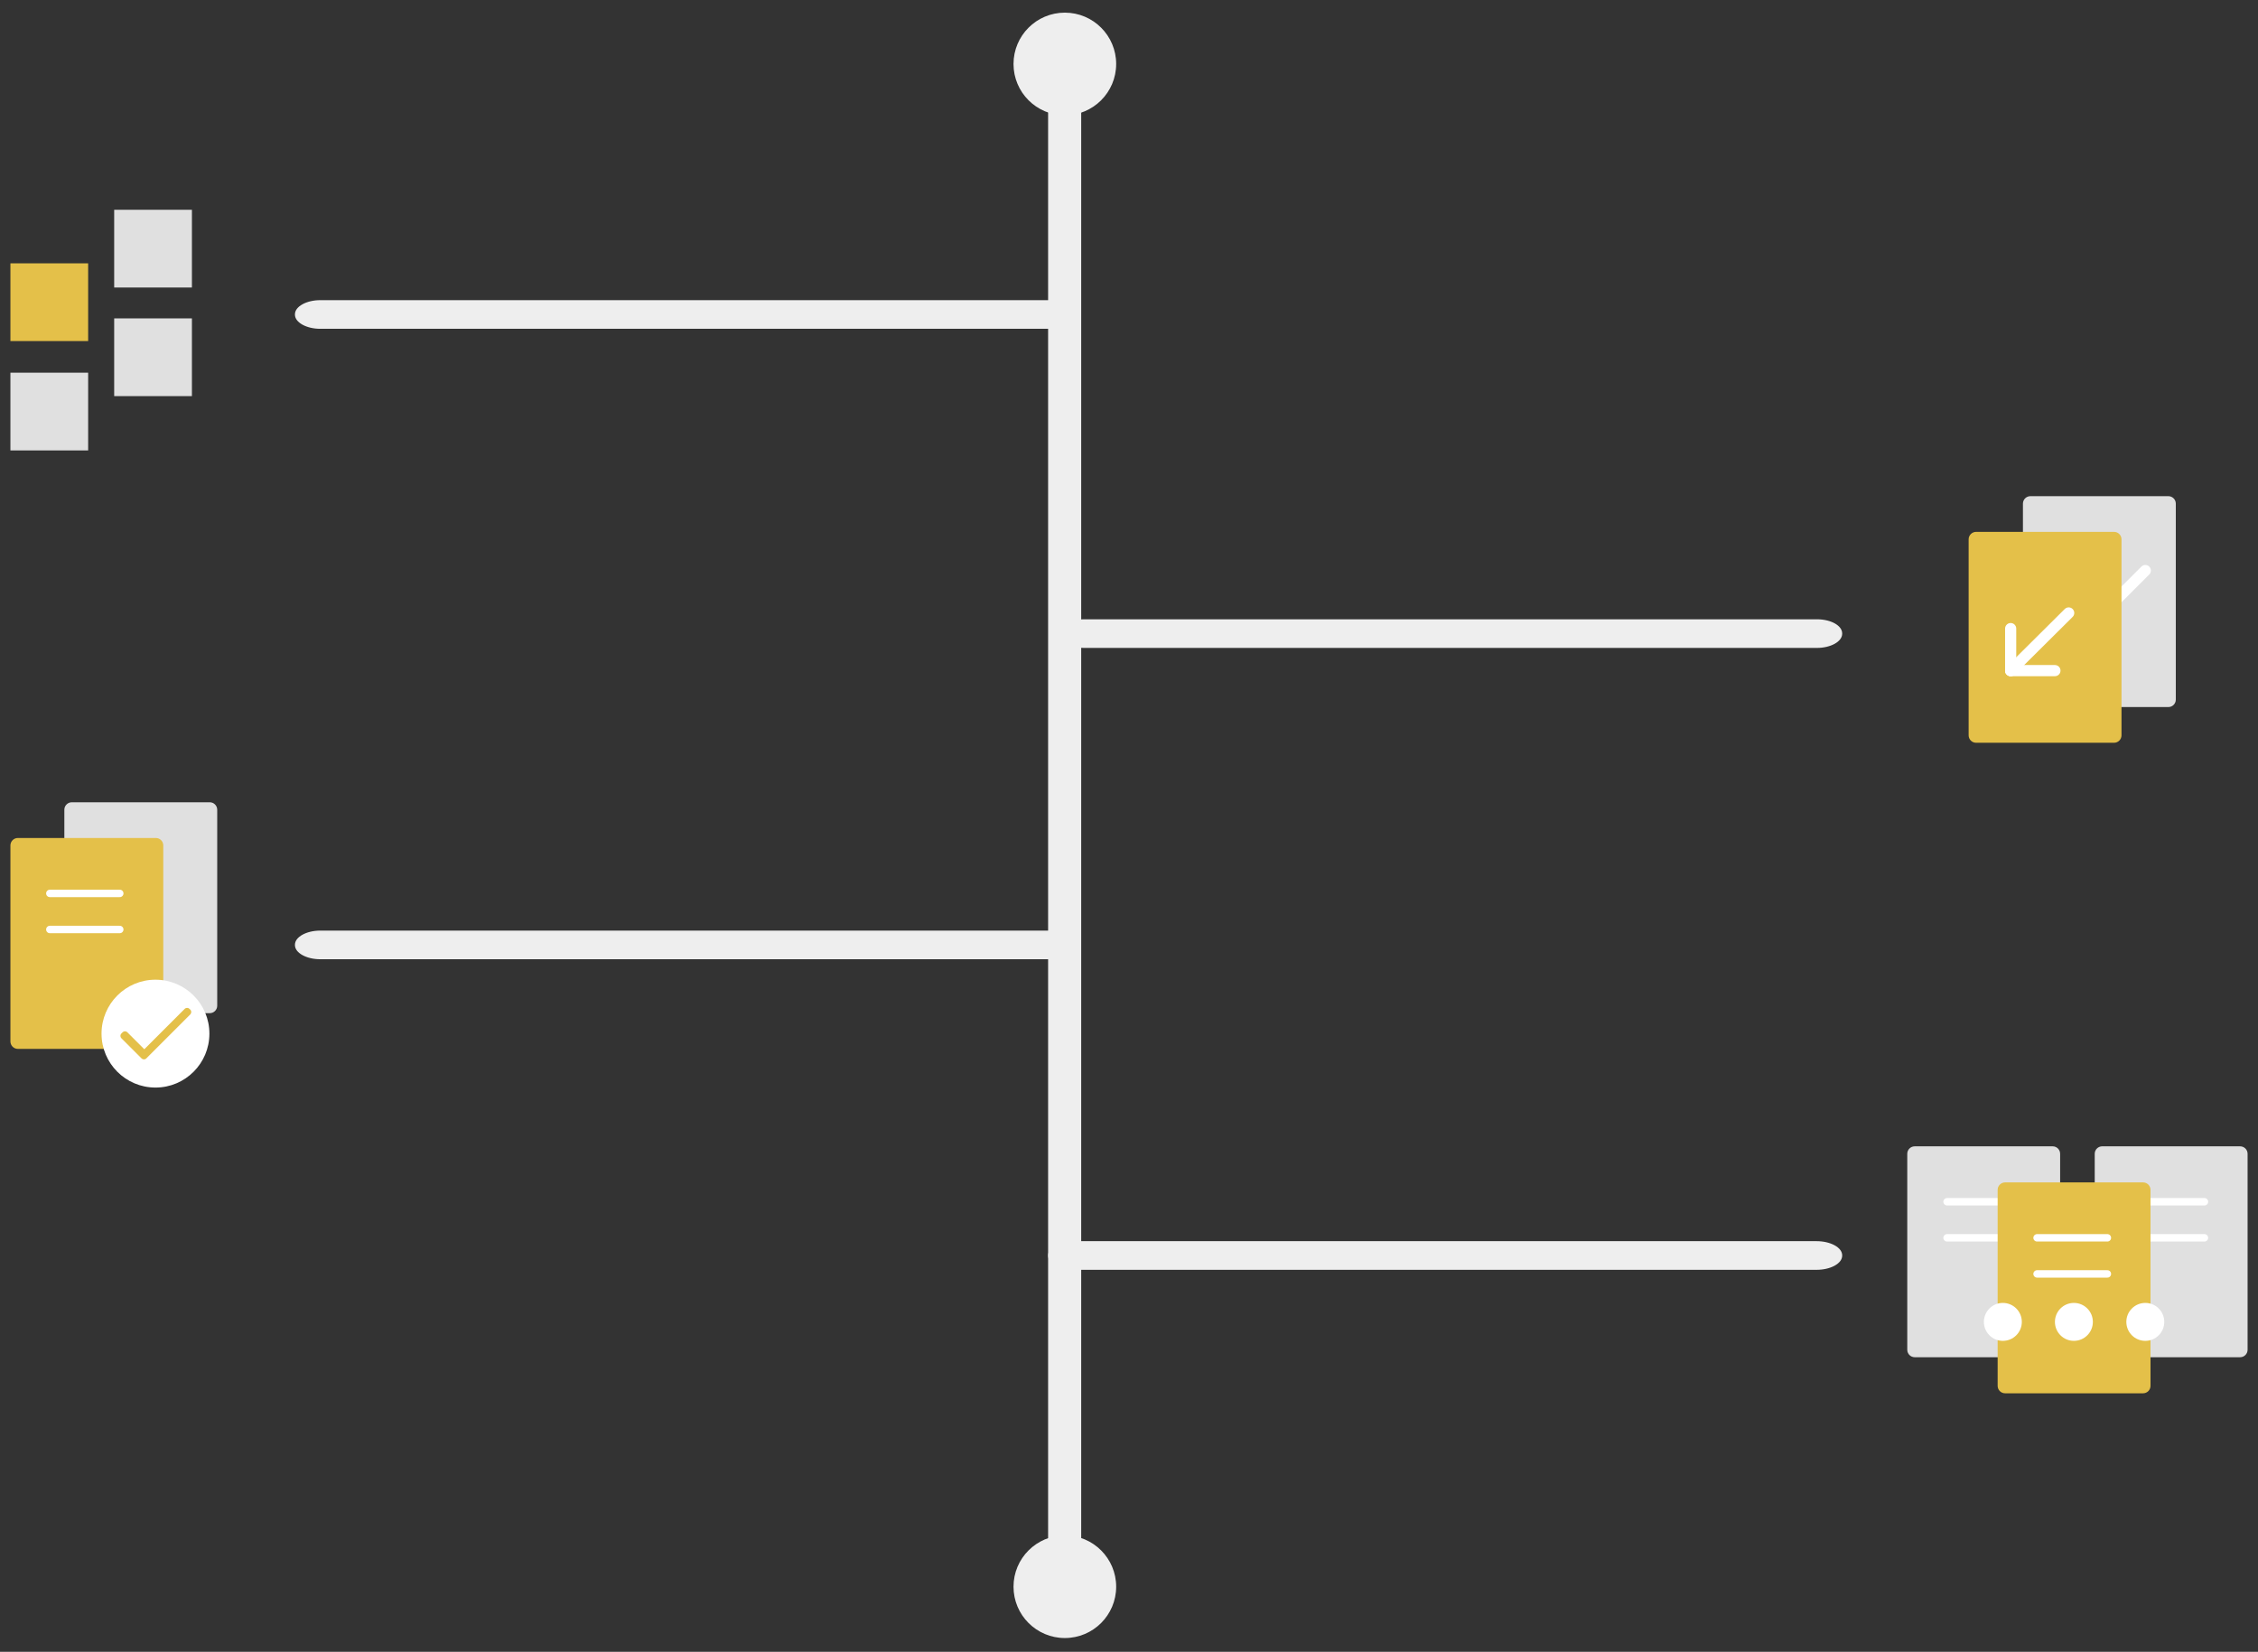 <?xml version="1.0" encoding="utf-8"?>
<!-- Generator: Adobe Illustrator 17.1.0, SVG Export Plug-In . SVG Version: 6.00 Build 0)  -->
<!DOCTYPE svg PUBLIC "-//W3C//DTD SVG 1.1//EN" "http://www.w3.org/Graphics/SVG/1.1/DTD/svg11.dtd">
<svg version="1.1" xmlns="http://www.w3.org/2000/svg" xmlns:xlink="http://www.w3.org/1999/xlink" x="0px" y="0px"
	 viewBox="0 0 607.1 444.1" enable-background="new 0 0 607.1 444.1" xml:space="preserve">
<rect x="0" y="0" width="607.1" height="444.1" fill="#333333" stroke="none"/>
<g id="preview">
</g>
<g id="Guide_and_preview" display="none">
</g>
<g id="Background">
</g>
<g id="Media">
	<g>
		<g>
			<path fill="#EEEEEE" d="M86.1,88.4H283c3.7,0,6.8-1.7,6.8-3.8v-0.1c0-2.1-3-3.8-6.8-3.8H86.1c-3.7,0-6.8,1.7-6.8,3.8v0.1
				C79.3,86.7,82.4,88.4,86.1,88.4z"/>
			<path fill="#EEEEEE" d="M291.6,174.2h196.9c3.7,0,6.8-1.7,6.8-3.8v-0.1c0-2.1-3-3.8-6.8-3.8H291.6c-3.7,0-6.8,1.7-6.8,3.8v0.1
				C284.8,172.5,287.8,174.2,291.6,174.2z"/>
			<path fill="#EEEEEE" d="M86.1,257.9H283c3.7,0,6.8-1.7,6.8-3.8V254c0-2.1-3-3.8-6.8-3.8H86.1c-3.7,0-6.8,1.7-6.8,3.8v0.1
				C79.3,256.2,82.4,257.9,86.1,257.9z"/>
			<path fill="#EEEEEE" d="M288.7,341.4h199.7c3.8,0,6.9-1.7,6.9-3.8v-0.1c0-2.1-3.1-3.8-6.9-3.8H288.7c-3.8,0-6.9,1.7-6.9,3.8v0.1
				C281.8,339.7,284.9,341.4,288.7,341.4z"/>
			<path fill="#EEEEEE" d="M286.3,426.6L286.3,426.6c-2.5,0-4.5-3.2-4.5-7.1V24.3c0-3.9,2-7.1,4.4-7.1h0.1c2.4,0,4.4,3.2,4.4,7.1
				v395.2C290.7,423.4,288.7,426.6,286.3,426.6z"/>
			<circle fill="#EEEEEE" cx="286.3" cy="17.2" r="13.8"/>
			<circle fill="#EEEEEE" cx="286.3" cy="426.6" r="13.8"/>
		</g>
		<g>
			<rect x="2.8" y="70.8" fill="#e4c049" width="20.9" height="20.9"/>
			<rect x="30.7" y="56.4" fill="#E0E0E0" width="20.9" height="20.9"/>
			<rect x="30.7" y="85.6" fill="#E0E0E0" width="20.9" height="20.9"/>
			<rect x="2.8" y="100.2" fill="#E0E0E0" width="20.9" height="20.9"/>
		</g>
		<g>
			<path fill="#E0E0E0" d="M583,190.1h-37.1c-1.1,0-2-0.9-2-2v-52.7c0-1.1,0.9-2,2-2H583c1.1,0,2,0.9,2,2v52.7
				C585,189.2,584.1,190.1,583,190.1z"/>
			
				<line fill="none" stroke="#FFFFFF" stroke-width="3" stroke-linecap="round" stroke-miterlimit="10" x1="576.8" y1="153.4" x2="560.1" y2="170.1"/>
			<path fill="#e4c049" d="M568.4,199.7h-37.1c-1.1,0-2-0.9-2-2V145c0-1.1,0.9-2,2-2h37.1c1.1,0,2,0.9,2,2v52.7
				C570.4,198.8,569.5,199.7,568.4,199.7z"/>
			
				<line fill="none" stroke="#FFFFFF" stroke-width="3" stroke-linecap="round" stroke-miterlimit="10" x1="556.2" y1="164.8" x2="540.6" y2="180.3"/>
			
				<line fill="none" stroke="#FFFFFF" stroke-width="3" stroke-linecap="round" stroke-miterlimit="10" x1="540.6" y1="180.3" x2="540.6" y2="169"/>
			
				<line fill="none" stroke="#FFFFFF" stroke-width="3" stroke-linecap="round" stroke-miterlimit="10" x1="540.6" y1="180.3" x2="552.5" y2="180.3"/>
		</g>
		<g>
			<g>
				<g>
					<path fill="#E0E0E0" d="M56.4,272.4H19.3c-1.1,0-2-0.9-2-2v-52.7c0-1.1,0.9-2,2-2h37.1c1.1,0,2,0.9,2,2v52.7
						C58.4,271.5,57.5,272.4,56.4,272.4z"/>
					<path fill="#e4c049" d="M41.8,282H4.8c-1.1,0-2-0.9-2-2v-52.7c0-1.1,0.9-2,2-2h37.1c1.1,0,2,0.9,2,2V280
						C43.8,281.1,42.9,282,41.8,282z"/>
				</g>
				<circle fill="#FFFFFF" cx="41.8" cy="277.9" r="14.5"/>
				<g>
					<g>
						<path fill="#e4c049" d="M51.2,272.7l-11.9,11.9c-0.3,0.3-0.9,0.3-1.2,0l-0.3-0.3l0,0l-5.2-5.2c-0.3-0.3-0.3-0.9,0-1.2l0.4-0.4
							c0.3-0.3,0.9-0.3,1.2,0l4.6,4.6l10.9-10.9c0.3-0.3,0.9-0.3,1.2,0l0.3,0.3C51.5,271.8,51.5,272.3,51.2,272.7z"/>
					</g>
				</g>
			</g>
			
				<line fill="none" stroke="#FFFFFF" stroke-width="2" stroke-linecap="round" stroke-miterlimit="10" x1="13.4" y1="240.2" x2="32.2" y2="240.2"/>
			
				<line fill="none" stroke="#FFFFFF" stroke-width="2" stroke-linecap="round" stroke-miterlimit="10" x1="13.4" y1="249.9" x2="32.2" y2="249.9"/>
		</g>
		<g>
			<g>
				<g>
					<g>
						<path fill="#E0E0E0" d="M602.3,364.9h-37.1c-1.1,0-2-0.9-2-2v-52.7c0-1.1,0.9-2,2-2h37.1c1.1,0,2,0.9,2,2v52.7
							C604.3,364,603.4,364.9,602.3,364.9z"/>
					</g>
				</g>
				
					<line fill="none" stroke="#FFFFFF" stroke-width="2" stroke-linecap="round" stroke-miterlimit="10" x1="573.9" y1="323.1" x2="592.7" y2="323.1"/>
				
					<line fill="none" stroke="#FFFFFF" stroke-width="2" stroke-linecap="round" stroke-miterlimit="10" x1="573.9" y1="332.8" x2="592.7" y2="332.8"/>
			</g>
			<g>
				<g>
					<g>
						<path fill="#E0E0E0" d="M551.9,364.9h-37.1c-1.1,0-2-0.9-2-2v-52.7c0-1.1,0.9-2,2-2h37.1c1.1,0,2,0.9,2,2v52.7
							C553.9,364,553.1,364.9,551.9,364.9z"/>
					</g>
				</g>
				
					<line fill="none" stroke="#FFFFFF" stroke-width="2" stroke-linecap="round" stroke-miterlimit="10" x1="523.5" y1="323.1" x2="542.4" y2="323.1"/>
				
					<line fill="none" stroke="#FFFFFF" stroke-width="2" stroke-linecap="round" stroke-miterlimit="10" x1="523.5" y1="332.8" x2="542.4" y2="332.8"/>
			</g>
			<g>
				<g>
					<g>
						<path fill="#e4c049" d="M576.2,374.6h-37.1c-1.1,0-2-0.9-2-2v-52.7c0-1.1,0.9-2,2-2h37.1c1.1,0,2,0.9,2,2v52.7
							C578.2,373.7,577.3,374.6,576.2,374.6z"/>
					</g>
				</g>
				
					<line fill="none" stroke="#FFFFFF" stroke-width="2" stroke-linecap="round" stroke-miterlimit="10" x1="547.7" y1="332.8" x2="566.6" y2="332.8"/>
				
					<line fill="none" stroke="#FFFFFF" stroke-width="2" stroke-linecap="round" stroke-miterlimit="10" x1="547.7" y1="342.5" x2="566.6" y2="342.5"/>
			</g>
			<g>
				<circle fill="#FFFFFF" cx="538.5" cy="355.4" r="5.1"/>
				<circle fill="#FFFFFF" cx="557.6" cy="355.4" r="5.1"/>
				<circle fill="#FFFFFF" cx="576.8" cy="355.4" r="5.1"/>
			</g>
		</g>
	</g>
</g>
<g id="Illustrations">
</g>
</svg>
